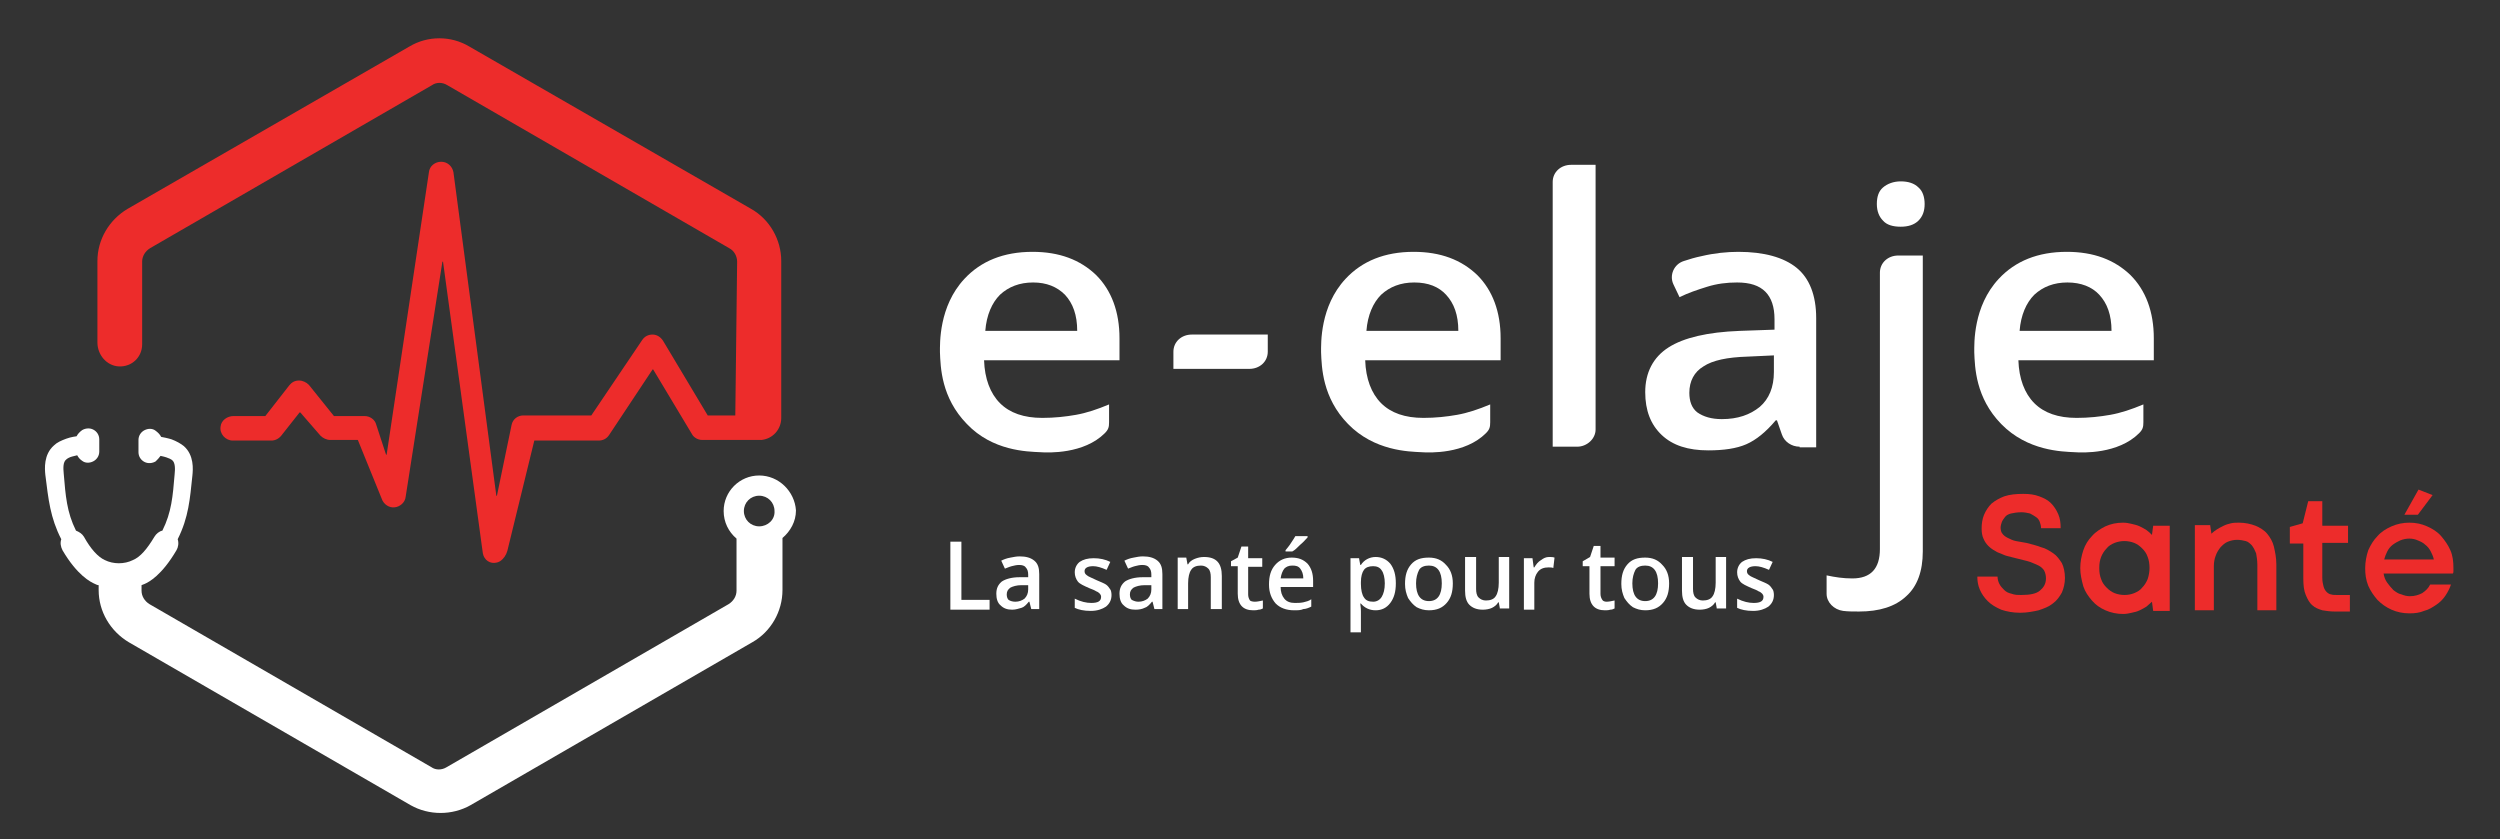 <?xml version="1.0" encoding="utf-8"?>
<!-- Generator: Adobe Illustrator 25.3.1, SVG Export Plug-In . SVG Version: 6.00 Build 0)  -->
<svg version="1.1" id="Layer_1" xmlns="http://www.w3.org/2000/svg" xmlns:xlink="http://www.w3.org/1999/xlink" x="0px" y="0px"
	 viewBox="0 0 408 137" style="enable-background:new 0 0 408 137;" xml:space="preserve">
<rect x="0" y="0" width="408" height="137" fill="#333333" stroke="none"/>
<style type="text/css">
	.st0{fill:#ED2C2B;}
	.st1{fill:#FFFFFF;}
</style>
<g>
	<path class="st0" d="M326,94.1c0,0.4,0.1,0.8,0.3,1.2c0.2,0.4,0.5,0.7,0.8,1c0.3,0.3,0.7,0.5,1.2,0.6c0.5,0.2,1,0.2,1.6,0.2
		c1.4,0,2.4-0.2,3-0.7c0.6-0.5,1-1.1,1-2c0-0.5-0.1-0.9-0.3-1.3c-0.2-0.3-0.5-0.6-0.9-0.8c-0.4-0.2-0.9-0.4-1.4-0.6
		c-0.6-0.2-1.2-0.3-1.9-0.5c-0.4-0.1-0.8-0.2-1.2-0.3c-0.4-0.1-0.9-0.2-1.3-0.4c-0.4-0.2-0.9-0.3-1.3-0.6c-0.4-0.2-0.8-0.5-1.1-0.8
		c-0.3-0.3-0.6-0.7-0.8-1.2c-0.2-0.4-0.3-1-0.3-1.6c0-0.8,0.1-1.6,0.4-2.3c0.3-0.7,0.7-1.3,1.2-1.8c0.6-0.5,1.3-0.9,2.1-1.2
		c0.9-0.3,1.9-0.4,3.1-0.4c1,0,1.8,0.1,2.6,0.4c0.8,0.3,1.4,0.6,1.9,1.1c0.5,0.5,0.9,1.1,1.2,1.8c0.3,0.7,0.4,1.4,0.4,2.3h-3.2
		c0-0.4-0.1-0.7-0.2-1c-0.1-0.3-0.3-0.6-0.6-0.8c-0.3-0.2-0.6-0.4-1-0.6c-0.4-0.1-0.9-0.2-1.4-0.2c-0.7,0-1.2,0.1-1.7,0.2
		c-0.4,0.1-0.8,0.3-1,0.6s-0.4,0.5-0.5,0.8c-0.1,0.3-0.2,0.6-0.2,0.9c0,0.4,0.1,0.8,0.3,1c0.2,0.3,0.5,0.5,0.9,0.7
		c0.4,0.2,0.8,0.4,1.3,0.5c0.5,0.1,1.1,0.2,1.7,0.3c0.8,0.2,1.6,0.4,2.4,0.7c0.8,0.2,1.4,0.6,2,1c0.6,0.4,1,1,1.4,1.6
		c0.3,0.6,0.5,1.5,0.5,2.4c0,0.9-0.2,1.7-0.5,2.4c-0.4,0.7-0.8,1.3-1.5,1.8c-0.6,0.5-1.4,0.8-2.3,1.1c-0.9,0.2-1.9,0.4-3,0.4
		c-1.2,0-2.2-0.2-3.1-0.5c-0.9-0.4-1.6-0.8-2.2-1.4c-0.6-0.6-1-1.2-1.3-1.9c-0.3-0.7-0.4-1.4-0.4-2.1H326z"/>
	<path class="st0" d="M339.5,92.7c0-1,0.2-2,0.5-2.9c0.3-0.9,0.8-1.7,1.4-2.3c0.6-0.7,1.4-1.2,2.2-1.6c0.9-0.4,1.8-0.6,2.9-0.6
		c0.5,0,1,0.1,1.4,0.2c0.4,0.1,0.9,0.2,1.3,0.4c0.4,0.2,0.8,0.4,1.1,0.6c0.3,0.2,0.6,0.5,0.9,0.8l0.2-1.5h2.7v13.9h-2.7l-0.2-1.5
		c-0.3,0.3-0.6,0.5-0.9,0.8c-0.3,0.2-0.7,0.4-1.1,0.6c-0.4,0.2-0.8,0.3-1.3,0.4c-0.4,0.1-0.9,0.2-1.4,0.2c-1,0-2-0.2-2.9-0.6
		c-0.9-0.4-1.6-0.9-2.2-1.6c-0.6-0.7-1.1-1.4-1.4-2.3C339.7,94.6,339.5,93.7,339.5,92.7z M342.6,92.7c0,0.7,0.1,1.3,0.3,1.8
		c0.2,0.6,0.5,1,0.9,1.4c0.4,0.4,0.8,0.7,1.3,0.9c0.5,0.2,1.1,0.3,1.6,0.3c0.6,0,1.1-0.1,1.6-0.3c0.5-0.2,1-0.5,1.3-0.9
		c0.4-0.4,0.7-0.9,0.9-1.4c0.2-0.6,0.3-1.2,0.3-1.8c0-0.7-0.1-1.3-0.3-1.8c-0.2-0.6-0.5-1-0.9-1.4c-0.4-0.4-0.8-0.7-1.3-0.9
		c-0.5-0.2-1.1-0.3-1.6-0.3s-1.1,0.1-1.6,0.3c-0.5,0.2-1,0.5-1.3,0.9c-0.4,0.4-0.7,0.9-0.9,1.4C342.7,91.4,342.6,92,342.6,92.7z"/>
	<path class="st0" d="M371.5,99.6h-3.1v-7.4c0-0.7-0.1-1.4-0.2-1.9c-0.2-0.5-0.4-0.9-0.7-1.3c-0.3-0.3-0.6-0.6-1-0.7
		c-0.4-0.1-0.9-0.2-1.4-0.2c-0.5,0-1,0.1-1.5,0.3c-0.5,0.2-0.8,0.5-1.2,0.9c-0.3,0.4-0.6,0.8-0.8,1.4c-0.2,0.5-0.3,1.1-0.3,1.7v7.2
		h-3.1V85.7h2.5l0.2,1.4c0.3-0.3,0.6-0.5,0.9-0.7c0.3-0.2,0.7-0.4,1.1-0.6c0.4-0.2,0.8-0.3,1.2-0.4c0.4-0.1,0.9-0.1,1.3-0.1
		c1,0,1.9,0.2,2.7,0.5c0.7,0.3,1.4,0.7,1.9,1.3c0.5,0.6,0.9,1.3,1.1,2.1c0.2,0.9,0.4,1.8,0.4,2.9V99.6z"/>
	<path class="st0" d="M376.7,81.8l2.3,0v4h4.2v2.8h-4.2v5.7c0,0.6,0.1,1,0.2,1.4c0.1,0.4,0.3,0.7,0.5,0.9c0.2,0.2,0.5,0.4,0.7,0.4
		c0.3,0.1,0.6,0.1,0.9,0.1h2.2l0,2.7h-2.5c-0.7,0-1.4-0.1-2-0.2c-0.6-0.2-1.2-0.4-1.6-0.8c-0.5-0.4-0.8-1-1.1-1.7
		c-0.3-0.7-0.4-1.6-0.4-2.7v-5.7h-2.2V86l2.1-0.6L376.7,81.8z"/>
	<path class="st0" d="M386,92.7c0-1,0.2-2,0.5-2.9c0.4-0.9,0.9-1.7,1.5-2.3c0.6-0.7,1.4-1.2,2.3-1.6c0.9-0.4,1.9-0.6,2.9-0.6
		c1.1,0,2,0.2,2.9,0.6c0.9,0.4,1.7,0.9,2.3,1.6c0.6,0.7,1.1,1.4,1.5,2.3c0.4,0.9,0.5,1.9,0.5,2.9c0,0.2,0,0.4,0,0.5
		c0,0.1,0,0.3-0.1,0.4H389c0.1,0.6,0.3,1.1,0.6,1.5s0.6,0.8,1,1.2c0.4,0.3,0.8,0.6,1.3,0.7c0.5,0.2,0.9,0.3,1.4,0.3
		c0.8,0,1.4-0.2,2-0.5c0.6-0.4,1-0.8,1.3-1.4h3.4c-0.2,0.6-0.5,1.2-0.9,1.8c-0.4,0.6-0.9,1.1-1.5,1.5c-0.6,0.4-1.2,0.8-2,1
		c-0.7,0.3-1.5,0.4-2.4,0.4c-1,0-2-0.2-2.9-0.6c-0.9-0.4-1.6-0.9-2.3-1.6c-0.6-0.7-1.1-1.4-1.5-2.3C386.1,94.6,386,93.7,386,92.7z
		 M393.2,87.9c-0.5,0-1,0.1-1.5,0.3c-0.4,0.2-0.8,0.4-1.2,0.7c-0.4,0.3-0.7,0.7-0.9,1.1c-0.2,0.4-0.4,0.9-0.5,1.3h8.1
		c-0.1-0.5-0.3-0.9-0.5-1.3c-0.2-0.4-0.5-0.8-0.9-1.1c-0.3-0.3-0.7-0.5-1.2-0.7C394.2,88,393.7,87.9,393.2,87.9z M397,80.8l-2.4,3.2
		h-2.2l2.3-4.1L397,80.8z"/>
</g>
<g>
	<path class="st1" d="M155.1,99.4V88.4h1.8v9.5h4.6v1.6H155.1z"/>
	<path class="st1" d="M168.3,99.4l-0.3-1.2h-0.1c-0.4,0.5-0.8,0.9-1.2,1s-0.9,0.3-1.5,0.3c-0.8,0-1.4-0.2-1.9-0.7
		c-0.5-0.4-0.7-1.1-0.7-1.9c0-0.9,0.3-1.5,0.9-2c0.6-0.4,1.6-0.7,2.9-0.7l1.4,0v-0.4c0-0.5-0.1-0.9-0.4-1.2
		c-0.2-0.3-0.6-0.4-1.1-0.4c-0.4,0-0.8,0.1-1.2,0.2c-0.4,0.1-0.8,0.3-1.1,0.4l-0.6-1.3c0.4-0.2,0.9-0.4,1.5-0.5
		c0.5-0.1,1-0.2,1.5-0.2c1,0,1.8,0.2,2.4,0.7s0.8,1.2,0.8,2.2v5.7H168.3z M165.7,98.2c0.6,0,1.1-0.2,1.5-0.5
		c0.4-0.4,0.6-0.9,0.6-1.5v-0.7l-1.1,0c-0.8,0-1.4,0.2-1.8,0.4c-0.4,0.3-0.6,0.6-0.6,1.1c0,0.4,0.1,0.7,0.3,0.9
		C164.9,98.1,165.3,98.2,165.7,98.2z"/>
	<path class="st1" d="M181.4,97.1c0,0.8-0.3,1.4-0.9,1.9c-0.6,0.4-1.4,0.7-2.5,0.7c-1.1,0-2-0.2-2.6-0.5v-1.5c1,0.5,1.9,0.7,2.7,0.7
		c1.1,0,1.6-0.3,1.6-1c0-0.2-0.1-0.4-0.2-0.5c-0.1-0.1-0.3-0.3-0.6-0.4c-0.3-0.2-0.6-0.3-1.1-0.5c-0.9-0.4-1.6-0.7-1.9-1.1
		c-0.3-0.4-0.5-0.9-0.5-1.5c0-0.7,0.3-1.3,0.8-1.7c0.6-0.4,1.3-0.6,2.3-0.6c1,0,1.9,0.2,2.7,0.6l-0.6,1.3c-0.9-0.4-1.6-0.6-2.2-0.6
		c-0.9,0-1.4,0.3-1.4,0.8c0,0.3,0.1,0.5,0.4,0.7c0.2,0.2,0.8,0.4,1.6,0.8c0.7,0.3,1.2,0.5,1.5,0.7c0.3,0.2,0.5,0.5,0.7,0.8
		C181.3,96.3,181.4,96.7,181.4,97.1z"/>
	<path class="st1" d="M188.4,99.4l-0.3-1.2H188c-0.4,0.5-0.8,0.9-1.2,1c-0.4,0.2-0.9,0.3-1.5,0.3c-0.8,0-1.4-0.2-1.9-0.7
		c-0.5-0.4-0.7-1.1-0.7-1.9c0-0.9,0.3-1.5,0.9-2c0.6-0.4,1.6-0.7,2.9-0.7l1.4,0v-0.4c0-0.5-0.1-0.9-0.4-1.2
		c-0.2-0.3-0.6-0.4-1.1-0.4c-0.4,0-0.8,0.1-1.2,0.2c-0.4,0.1-0.8,0.3-1.1,0.4l-0.6-1.3c0.4-0.2,0.9-0.4,1.5-0.5
		c0.5-0.1,1-0.2,1.5-0.2c1,0,1.8,0.2,2.4,0.7s0.8,1.2,0.8,2.2v5.7H188.4z M185.8,98.2c0.6,0,1.1-0.2,1.5-0.5
		c0.4-0.4,0.6-0.9,0.6-1.5v-0.7l-1.1,0c-0.8,0-1.4,0.2-1.8,0.4c-0.4,0.3-0.6,0.6-0.6,1.1c0,0.4,0.1,0.7,0.3,0.9
		C185.1,98.1,185.4,98.2,185.8,98.2z"/>
	<path class="st1" d="M199.3,99.4h-1.7v-5.2c0-0.6-0.1-1.1-0.4-1.4c-0.3-0.3-0.7-0.5-1.2-0.5c-0.7,0-1.3,0.2-1.6,0.7
		c-0.3,0.4-0.5,1.2-0.5,2.2v4.2h-1.7v-8.4h1.4l0.2,1.1h0.1c0.2-0.4,0.6-0.7,1.1-0.9c0.5-0.2,1-0.3,1.5-0.3c2,0,2.9,1,2.9,3.1V99.4z"
		/>
	<path class="st1" d="M204.8,98.2c0.4,0,0.8-0.1,1.3-0.2v1.3c-0.2,0.1-0.4,0.2-0.7,0.2c-0.3,0.1-0.6,0.1-0.9,0.1
		c-1.6,0-2.5-0.9-2.5-2.7v-4.5h-1.1v-0.8L202,91l0.6-1.8h1.1v1.9h2.3v1.4h-2.3v4.5c0,0.4,0.1,0.7,0.3,1
		C204.1,98.1,204.4,98.2,204.8,98.2z"/>
	<path class="st1" d="M211.2,99.6c-1.3,0-2.3-0.4-3-1.1c-0.7-0.8-1.1-1.8-1.1-3.1c0-1.4,0.3-2.4,1-3.2c0.7-0.8,1.6-1.2,2.7-1.2
		c1.1,0,1.9,0.3,2.6,1c0.6,0.7,0.9,1.6,0.9,2.8v1H209c0,0.8,0.2,1.4,0.6,1.9s1,0.7,1.7,0.7c0.5,0,0.9,0,1.4-0.1
		c0.4-0.1,0.9-0.2,1.3-0.5V99c-0.4,0.2-0.9,0.4-1.3,0.4C212.3,99.6,211.8,99.6,211.2,99.6z M210.9,92.3c-0.6,0-1,0.2-1.3,0.5
		c-0.3,0.4-0.5,0.9-0.6,1.6h3.7c0-0.7-0.2-1.2-0.5-1.6S211.5,92.3,210.9,92.3z M209.8,90v-0.2c0.3-0.4,0.6-0.7,0.9-1.2
		c0.3-0.4,0.5-0.8,0.7-1.1h2v0.2c-0.3,0.3-0.6,0.7-1.2,1.2c-0.5,0.5-0.9,0.9-1.3,1.1H209.8z"/>
	<path class="st1" d="M224.5,99.6c-1,0-1.8-0.4-2.4-1.1H222c0.1,0.7,0.1,1.1,0.1,1.3v3.4h-1.7V91.1h1.4c0,0.2,0.1,0.5,0.2,1.1h0.1
		c0.5-0.8,1.4-1.3,2.4-1.3c1,0,1.8,0.4,2.4,1.1c0.6,0.8,0.9,1.8,0.9,3.2s-0.3,2.4-0.9,3.2C226.3,99.2,225.5,99.6,224.5,99.6z
		 M224.1,92.4c-0.7,0-1.2,0.2-1.5,0.6c-0.3,0.4-0.5,1.1-0.5,2v0.3c0,1,0.2,1.8,0.5,2.2c0.3,0.5,0.8,0.7,1.5,0.7
		c0.6,0,1.1-0.3,1.4-0.8c0.3-0.5,0.5-1.2,0.5-2.2c0-0.9-0.2-1.7-0.5-2.1C225.2,92.6,224.7,92.4,224.1,92.4z"/>
	<path class="st1" d="M237.1,95.2c0,1.4-0.3,2.4-1,3.2c-0.7,0.8-1.6,1.2-2.9,1.2c-0.8,0-1.4-0.2-2-0.5c-0.6-0.4-1-0.9-1.4-1.5
		c-0.3-0.7-0.5-1.4-0.5-2.3c0-1.4,0.3-2.4,1-3.2c0.7-0.8,1.6-1.1,2.9-1.1c1.2,0,2.1,0.4,2.8,1.2C236.7,92.9,237.1,93.9,237.1,95.2z
		 M231.1,95.2c0,1.9,0.7,2.9,2.1,2.9c1.4,0,2.1-1,2.1-2.9c0-1.9-0.7-2.9-2.1-2.9c-0.7,0-1.3,0.2-1.6,0.7
		C231.3,93.6,231.1,94.3,231.1,95.2z"/>
	<path class="st1" d="M244.8,99.4l-0.2-1.1h-0.1c-0.2,0.4-0.6,0.7-1,0.9c-0.4,0.2-1,0.3-1.5,0.3c-1,0-1.7-0.3-2.2-0.8
		c-0.5-0.5-0.7-1.3-0.7-2.3v-5.5h1.8v5.2c0,0.6,0.1,1.1,0.4,1.4c0.3,0.3,0.7,0.5,1.2,0.5c0.7,0,1.3-0.2,1.6-0.7
		c0.3-0.4,0.5-1.2,0.5-2.2v-4.2h1.7v8.4H244.8z"/>
	<path class="st1" d="M252.8,90.9c0.4,0,0.6,0,0.9,0.1l-0.2,1.7c-0.2-0.1-0.5-0.1-0.8-0.1c-0.7,0-1.3,0.2-1.7,0.7
		c-0.4,0.5-0.6,1.1-0.6,1.8v4.4h-1.7v-8.4h1.4l0.2,1.5h0.1c0.3-0.5,0.6-0.9,1.1-1.2C251.9,91.1,252.3,90.9,252.8,90.9z"/>
	<path class="st1" d="M262.2,98.2c0.4,0,0.8-0.1,1.3-0.2v1.3c-0.2,0.1-0.4,0.2-0.7,0.2c-0.3,0.1-0.6,0.1-0.9,0.1
		c-1.6,0-2.5-0.9-2.5-2.7v-4.5h-1.1v-0.8l1.2-0.7l0.6-1.8h1.1v1.9h2.3v1.4h-2.3v4.5c0,0.4,0.1,0.7,0.3,1
		C261.6,98.1,261.9,98.2,262.2,98.2z"/>
	<path class="st1" d="M272.4,95.2c0,1.4-0.3,2.4-1,3.2c-0.7,0.8-1.6,1.2-2.9,1.2c-0.8,0-1.4-0.2-2-0.5c-0.6-0.4-1-0.9-1.4-1.5
		c-0.3-0.7-0.5-1.4-0.5-2.3c0-1.4,0.3-2.4,1-3.2c0.7-0.8,1.6-1.1,2.9-1.1c1.2,0,2.1,0.4,2.8,1.2C272,92.9,272.4,93.9,272.4,95.2z
		 M266.4,95.2c0,1.9,0.7,2.9,2.1,2.9c1.4,0,2.1-1,2.1-2.9c0-1.9-0.7-2.9-2.1-2.9c-0.7,0-1.3,0.2-1.6,0.7
		C266.6,93.6,266.4,94.3,266.4,95.2z"/>
	<path class="st1" d="M280.2,99.4l-0.2-1.1h-0.1c-0.2,0.4-0.6,0.7-1,0.9c-0.4,0.2-1,0.3-1.5,0.3c-1,0-1.7-0.3-2.2-0.8
		c-0.5-0.5-0.7-1.3-0.7-2.3v-5.5h1.8v5.2c0,0.6,0.1,1.1,0.4,1.4c0.3,0.3,0.7,0.5,1.2,0.5c0.7,0,1.3-0.2,1.6-0.7
		c0.3-0.4,0.5-1.2,0.5-2.2v-4.2h1.7v8.4H280.2z"/>
	<path class="st1" d="M289.5,97.1c0,0.8-0.3,1.4-0.9,1.9c-0.6,0.4-1.4,0.7-2.5,0.7c-1.1,0-2-0.2-2.6-0.5v-1.5c1,0.5,1.9,0.7,2.7,0.7
		c1.1,0,1.6-0.3,1.6-1c0-0.2-0.1-0.4-0.2-0.5c-0.1-0.1-0.3-0.3-0.6-0.4c-0.3-0.2-0.6-0.3-1.1-0.5c-0.9-0.4-1.6-0.7-1.9-1.1
		c-0.3-0.4-0.5-0.9-0.5-1.5c0-0.7,0.3-1.3,0.8-1.7c0.6-0.4,1.3-0.6,2.3-0.6c1,0,1.9,0.2,2.7,0.6l-0.6,1.3c-0.9-0.4-1.6-0.6-2.2-0.6
		c-0.9,0-1.4,0.3-1.4,0.8c0,0.3,0.1,0.5,0.4,0.7c0.2,0.2,0.8,0.4,1.6,0.8c0.7,0.3,1.2,0.5,1.5,0.7c0.3,0.2,0.5,0.5,0.7,0.8
		C289.4,96.3,289.5,96.7,289.5,97.1z"/>
</g>
<g>
	<path class="st0" d="M123.1,72.9"/>
	<path class="st0" d="M71.2,42.4"/>
	<path class="st1" d="M123.9,77.6c-3.2,0-5.8,2.6-5.8,5.8c0,1.8,0.8,3.4,2.1,4.5h0v8.5c0,0.9-0.5,1.7-1.3,2.2l-46,26.6
		c-0.8,0.5-1.8,0.5-2.5,0l-46-26.6c-0.8-0.5-1.3-1.3-1.3-2.2v-0.9c0.2-0.1,0.3-0.1,0.5-0.2c0.7-0.3,2.8-1.4,5.2-5.5
		c0.3-0.5,0.4-1.2,0.2-1.8c1.8-3.6,2-6.6,2.4-10.4c0.1-1,0.3-3.3-1.4-4.8c-0.5-0.4-1.2-0.8-2-1.1c0,0-0.6-0.2-1.7-0.4
		c-0.2-0.4-0.5-0.7-0.9-1c-0.5-0.4-1.2-0.4-1.8-0.1c-0.6,0.3-1,0.9-1,1.6v2c0,0.7,0.4,1.3,1,1.6c0.6,0.3,1.3,0.2,1.8-0.1
		c0.3-0.3,0.6-0.6,0.8-0.9c1.5,0.3,1.9,0.7,1.9,0.7c0.5,0.4,0.5,1.4,0.4,2.3c-0.3,3.6-0.5,6.2-2,9.2c-0.5,0.1-1,0.5-1.3,1
		c-1.2,2-2.3,3.3-3.5,3.8c-1.4,0.7-3.2,0.7-4.6,0c-1.1-0.5-2.3-1.8-3.4-3.8c-0.3-0.5-0.8-0.8-1.3-1c-1.5-3-1.7-5.7-2-9.3
		c-0.1-1-0.1-1.9,0.4-2.3c0.2-0.2,0.6-0.4,1-0.5l0.8-0.2c0.2,0.4,0.5,0.7,0.8,0.9c0.5,0.4,1.2,0.4,1.8,0.1c0.6-0.3,1-0.9,1-1.6v-2
		c0-0.7-0.4-1.3-1-1.6c-0.6-0.3-1.3-0.2-1.8,0.1c-0.4,0.3-0.7,0.6-0.9,1c0,0-0.9,0.1-1.7,0.4c-0.8,0.3-1.5,0.6-2,1.1
		c-1.7,1.5-1.5,3.8-1.4,4.8C7.9,81.5,8.2,84.5,10,88c-0.2,0.6-0.1,1.2,0.2,1.8c2.4,4.1,4.6,5.2,5.3,5.5c0.2,0.1,0.4,0.2,0.6,0.2v0.8
		c0,3.5,1.9,6.7,4.9,8.5l46,26.6c3,1.7,6.8,1.7,9.8,0l46-26.6c3-1.7,4.9-5,4.9-8.5v-8.5c1.3-1.1,2.2-2.7,2.2-4.5
		C129.7,80.2,127.1,77.6,123.9,77.6z M123.9,85.9c-1.4,0-2.5-1.1-2.5-2.5c0-1.4,1.1-2.5,2.5-2.5c1.4,0,2.5,1.1,2.5,2.5
		C126.5,84.8,125.3,85.9,123.9,85.9z"/>
	<path class="st0" d="M120.3,42.7c0-0.9-0.5-1.8-1.3-2.2L73,13.9c-0.8-0.5-1.8-0.5-2.5,0l-46,26.6c-0.8,0.5-1.3,1.3-1.3,2.2v13.5
		c0,2.1-1.7,3.7-3.8,3.6c-2-0.1-3.5-1.9-3.5-3.9l0-13.3c0-3.5,1.9-6.7,4.9-8.5l46-26.5c3-1.8,6.8-1.8,9.8,0l46,26.5
		c3,1.7,4.9,5,4.9,8.5v25.6c0,1.9-1.4,3.4-3.2,3.6c-0.1,0-0.2,0-0.3,0c0,0,0,0-0.1,0l0,0c0,0,0,0,0,0h-9.3c-0.7,0-1.4-0.4-1.7-1
		l-6.3-10.5c0,0,0,0-0.1,0L99.4,71c-0.4,0.6-1,0.9-1.7,0.9H87.2c0,0,0,0,0,0l-4.4,18c-0.2,0.7-0.6,1.3-1.2,1.7
		c-0.2,0.1-0.4,0.2-0.5,0.2c-1.1,0.3-2.1-0.4-2.3-1.5l-6.5-47.6c0,0-0.1,0-0.1,0l-6,38.4c-0.1,0.9-0.9,1.6-1.8,1.7
		c-0.9,0.1-1.8-0.5-2.1-1.4l-3.9-9.6c0,0,0,0,0,0h-4.5c-0.6,0-1.2-0.3-1.6-0.7L49,67.3c0,0,0,0-0.1,0l-3,3.8c-0.4,0.5-1,0.8-1.6,0.8
		h-6.3c-1.2,0-2.2-1.1-2-2.3c0.1-1,1.1-1.7,2.1-1.7h5.2c0,0,0,0,0,0l3.9-5c0.4-0.5,0.9-0.8,1.6-0.8c0.6,0,1.2,0.3,1.6,0.7l4.1,5.1
		c0,0,0,0,0,0h5c0.9,0,1.7,0.6,1.9,1.4l1.6,4.9c0,0,0.1,0,0.1,0l6.9-46.1c0.1-1,1-1.7,2-1.7c1,0,1.8,0.7,2,1.7l7,52.8
		c0,0,0.1,0,0.1,0l2.4-11.6c0.2-0.9,1-1.5,1.9-1.5h11.1c0,0,0,0,0,0l8.3-12.3c0.4-0.6,1-0.9,1.7-0.9c0.7,0,1.3,0.4,1.7,1l7.3,12.2
		c0,0,0,0,0,0l4.5,0L120.3,42.7z"/>
</g>
<path class="st1" d="M191.5,60.2v-2.8c0-1.6,1.3-2.8,3-2.8h12.4v2.8c0,1.6-1.3,2.8-3,2.8H191.5z"/>
<path class="st1" d="M257.4,72.9h-4V29.7c0-1.6,1.3-2.8,3-2.8h4v43.2C260.4,71.6,259,72.9,257.4,72.9z"/>
<path class="st1" d="M293.7,72.9c-1.3,0-2.5-0.8-2.9-2l-0.8-2.3h-0.2c-1.6,1.9-3.2,3.2-4.8,3.9c-1.6,0.7-3.7,1-6.2,1
	c-3.3,0-5.8-0.8-7.6-2.5c-1.8-1.7-2.7-4-2.7-7c0-3.2,1.3-5.7,3.8-7.3c2.5-1.6,6.4-2.5,11.6-2.7l5.7-0.2v-1.7c0-2-0.5-3.5-1.5-4.5
	c-1-1-2.5-1.5-4.6-1.5c-1.7,0-3.3,0.2-4.9,0.7c-1.6,0.5-3.1,1-4.5,1.7l-1-2.1c-0.7-1.5,0.1-3.3,1.7-3.8c0.9-0.3,1.9-0.6,2.9-0.8
	c2.1-0.5,4.2-0.7,6-0.7c4.2,0,7.4,0.9,9.5,2.6c2.1,1.7,3.2,4.5,3.2,8.2v21.1H293.7z M281,68.4c2.6,0,4.6-0.7,6.2-2
	c1.5-1.3,2.3-3.2,2.3-5.7V58l-4.3,0.2c-3.3,0.1-5.7,0.6-7.2,1.6c-1.5,0.9-2.3,2.4-2.3,4.3c0,1.4,0.4,2.5,1.3,3.2
	C278,68,279.3,68.4,281,68.4z"/>
<path class="st1" d="M303.4,99.8c-0.9,0-1.8,0-2.6-0.1c-1.5-0.2-2.7-1.4-2.7-2.8v-3c1.4,0.3,2.7,0.5,4.2,0.5c3,0,4.5-1.6,4.5-4.8
	V44.5c0-1.6,1.3-2.8,3-2.8h4V90c0,3.2-0.9,5.7-2.7,7.3C309.3,99,306.7,99.8,303.4,99.8z M306.3,33.3c0-1.2,0.3-2.1,1-2.7
	c0.7-0.6,1.7-1,2.9-1c1.2,0,2.2,0.3,2.9,1c0.7,0.6,1,1.6,1,2.7c0,1.1-0.3,2-1,2.7c-0.7,0.7-1.7,1-2.9,1c-1.3,0-2.3-0.3-2.9-1
	C306.7,35.4,306.3,34.5,306.3,33.3z"/>
<path class="st1" d="M326.6,69.2c-4.2-4.3-4.3-9.3-4.4-11.7c0-1.4-0.2-7.5,4-12c2.7-2.9,6.4-4.4,11.1-4.4c4.4,0,7.8,1.3,10.4,3.8
	c2.5,2.5,3.8,6,3.8,10.3v3.6h-22.1c0.1,3,1,5.4,2.6,7c1.6,1.6,3.9,2.4,6.9,2.4c2,0,3.8-0.2,5.5-0.5c1.7-0.3,3.5-0.9,5.4-1.7v2.9
	c0,0.8-0.1,1.2-0.7,1.8c-3.4,3.4-9.2,3.2-10.5,3.1C336.5,73.7,330.9,73.6,326.6,69.2z M337.4,46.1c-2.2,0-4,0.7-5.4,2
	c-1.3,1.3-2.2,3.3-2.4,5.9h15c0-2.6-0.7-4.5-2-5.9C341.4,46.8,339.6,46.1,337.4,46.1z"/>
<path class="st1" d="M220,69.2c-4.2-4.3-4.3-9.3-4.4-11.7c0-1.4-0.2-7.5,4-12c2.7-2.9,6.4-4.4,11.1-4.4c4.4,0,7.8,1.3,10.4,3.8
	c2.5,2.5,3.8,6,3.8,10.3v3.6h-22.1c0.1,3,1,5.4,2.6,7c1.6,1.6,3.9,2.4,6.9,2.4c2,0,3.8-0.2,5.5-0.5c1.7-0.3,3.5-0.9,5.4-1.7v2.9
	c0,0.8-0.1,1.2-0.7,1.8c-3.4,3.4-9.2,3.2-10.5,3.1C229.9,73.7,224.3,73.6,220,69.2z M230.8,46.1c-2.2,0-4,0.7-5.4,2
	c-1.3,1.3-2.2,3.3-2.4,5.9h15c0-2.6-0.7-4.5-2-5.9C234.8,46.8,233.1,46.1,230.8,46.1z"/>
<path class="st1" d="M157.8,69.2c-4.2-4.3-4.3-9.3-4.4-11.7c0-1.4-0.2-7.5,4-12c2.7-2.9,6.4-4.4,11.1-4.4c4.4,0,7.8,1.3,10.4,3.8
	c2.5,2.5,3.8,6,3.8,10.3v3.6h-22.1c0.1,3,1,5.4,2.6,7c1.6,1.6,3.9,2.4,6.9,2.4c2,0,3.8-0.2,5.5-0.5c1.7-0.3,3.5-0.9,5.4-1.7v2.9
	c0,0.8-0.1,1.2-0.7,1.8c-3.4,3.4-9.2,3.2-10.5,3.1C167.6,73.7,162,73.6,157.8,69.2z M168.6,46.1c-2.2,0-4,0.7-5.4,2
	c-1.3,1.3-2.2,3.3-2.4,5.9h15c0-2.6-0.7-4.5-2-5.9C172.5,46.8,170.8,46.1,168.6,46.1z"/>
</svg>
